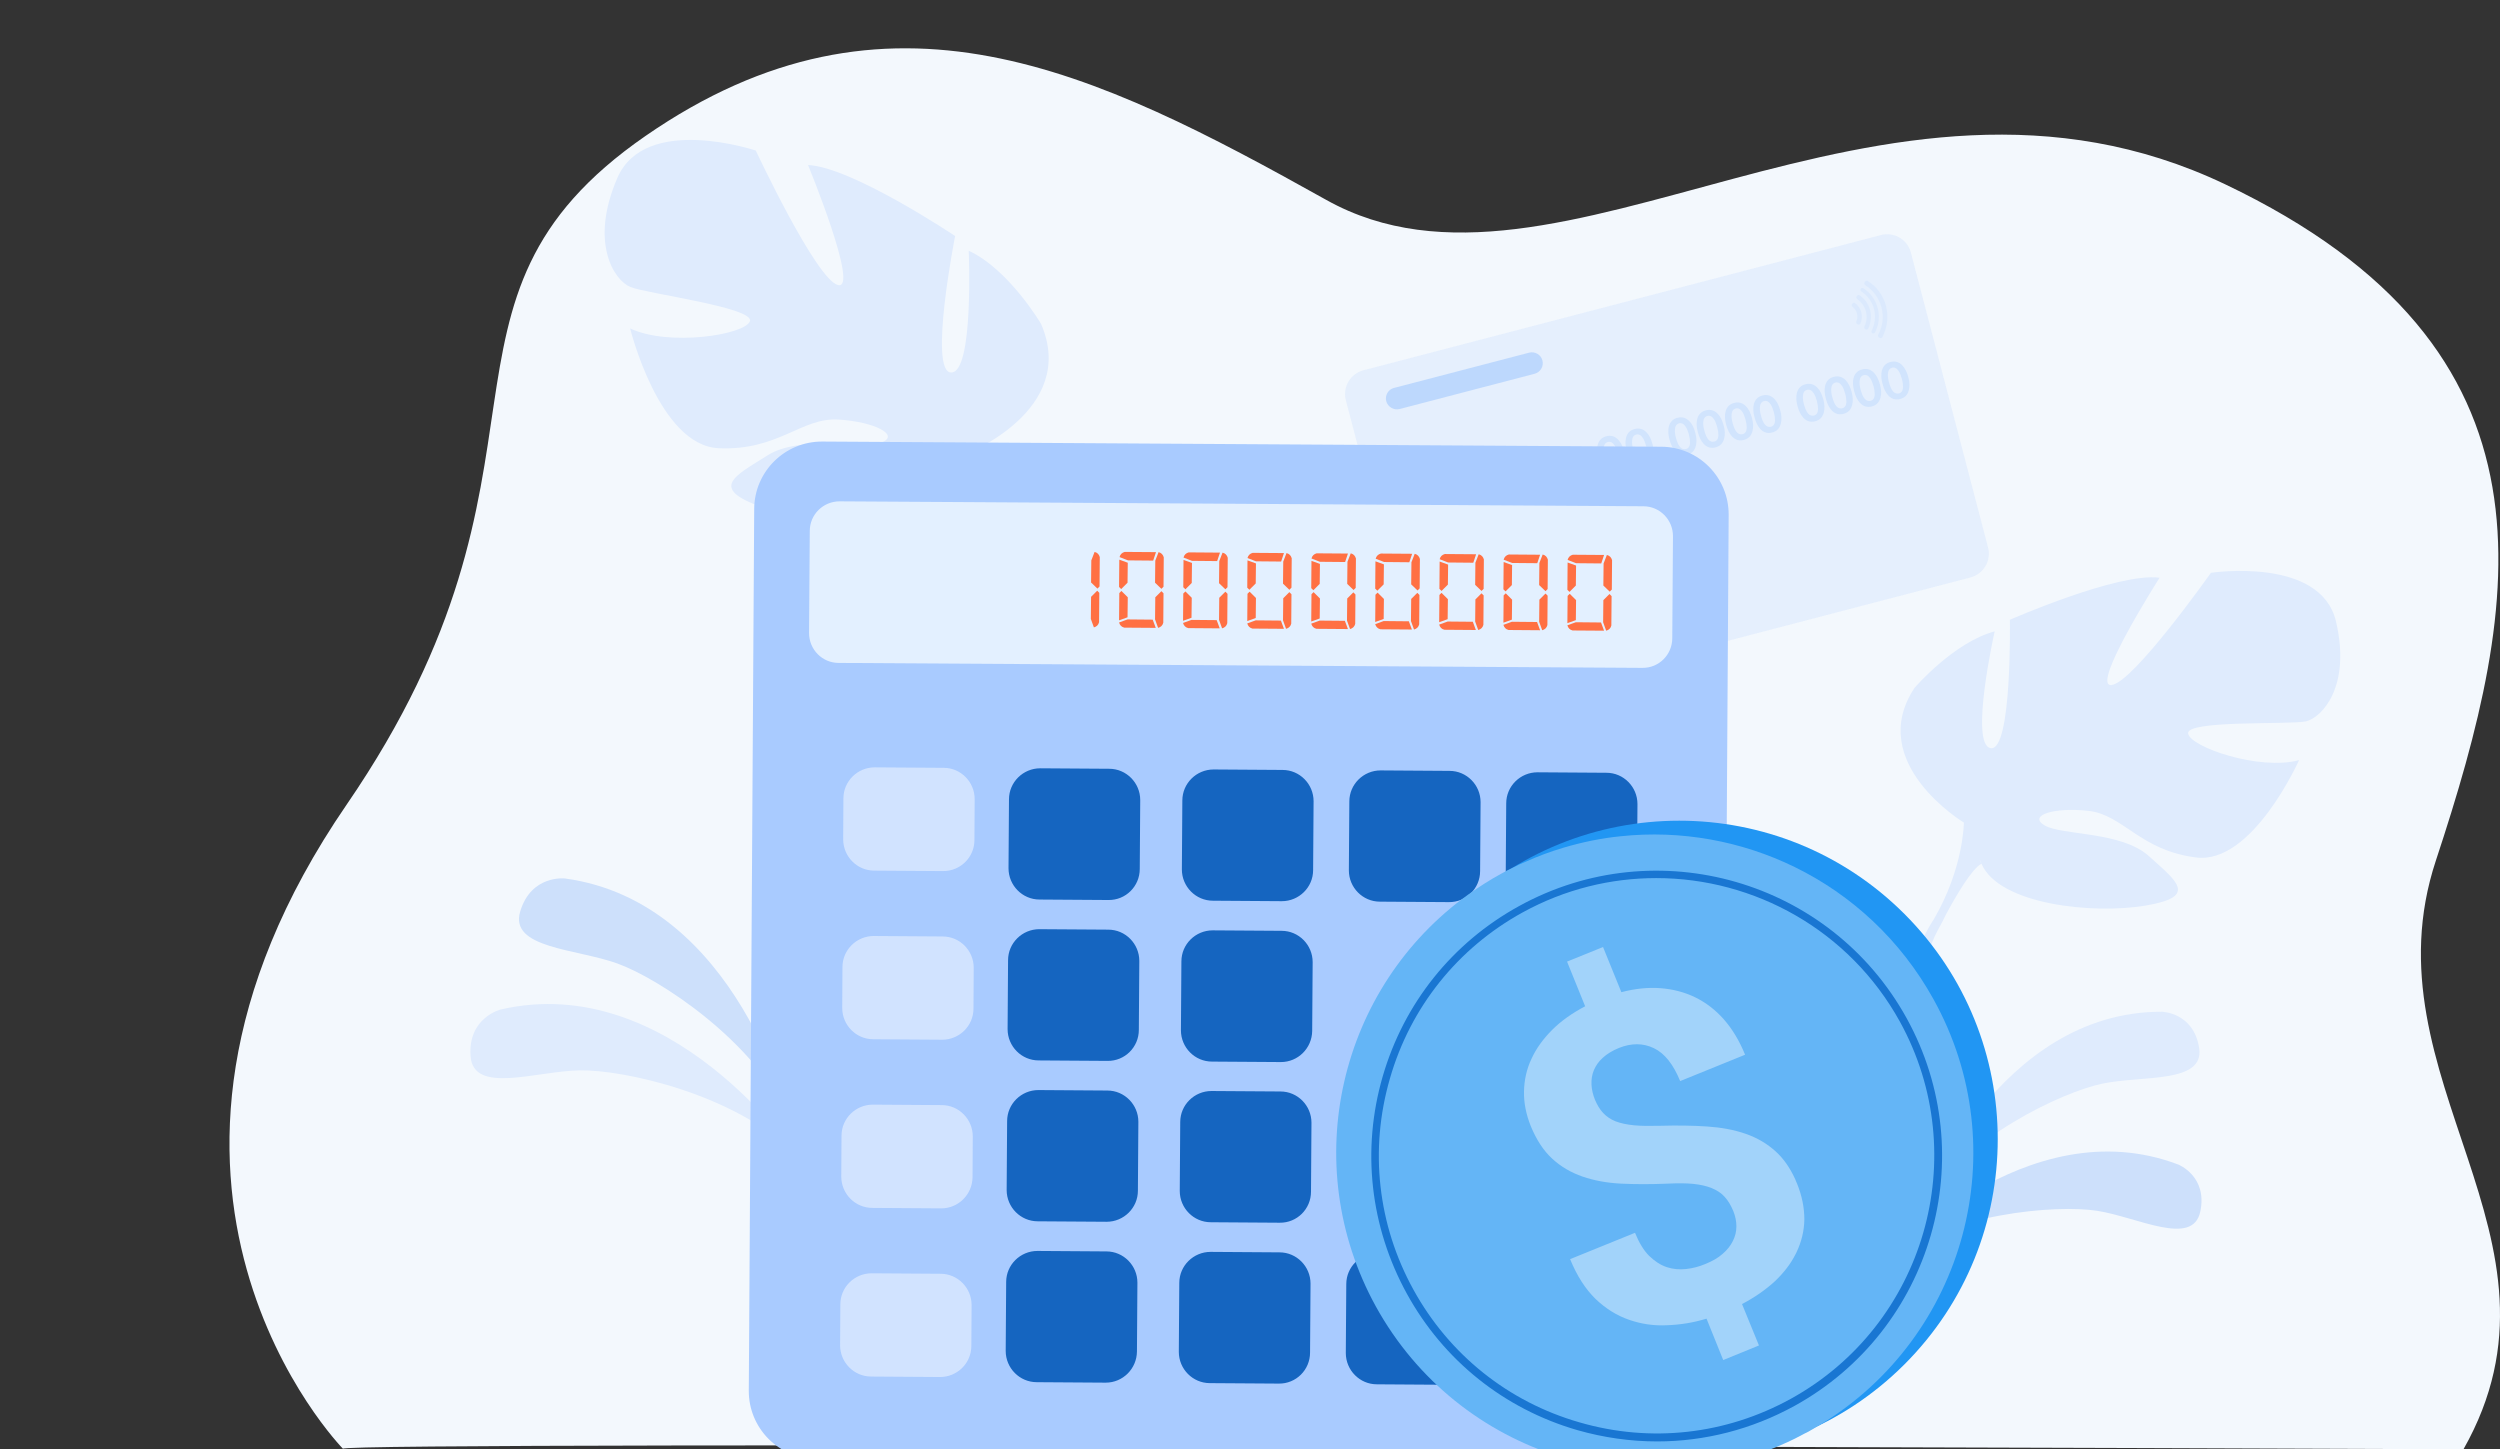 <svg width="207" height="120" viewBox="0 0 207 120" fill="none" xmlns="http://www.w3.org/2000/svg">
  <rect x="0" y="0" width="207" height="120" fill="#333333" stroke="none"/>
  <g clip-path="url(#clip0)">
    <path
      d="M28.398 119.958C28.398 119.958 7.055 98.17 28.697 66.63C48.039 38.442 33.594 24.978 53.456 11.251C73.527 -2.628 90.609 5.822 109.822 16.556C129.034 27.291 155.574 1.597 184.231 15.254C212.9 28.912 208.782 49.786 201.69 71.256C195.701 89.374 213.901 102.464 203.976 120C203.989 119.986 27.8 119.307 28.398 119.958Z"
      fill="#F3F8FD"
    />
    <path
      d="M65.371 92.647C65.371 92.647 61.08 74.683 46.777 72.738C46.777 72.738 43.988 72.409 43.073 75.469C42.157 78.53 47.693 78.544 51.111 79.775C54.544 81.005 62.524 86.211 65.371 92.647Z"
      fill="#CDE0FB"
    />
    <path
      d="M65.897 95.617C65.897 95.617 55.514 80.335 41.451 83.588C41.451 83.588 38.729 84.264 38.964 87.451C39.185 90.64 44.374 88.688 48.004 88.625C51.633 88.561 60.95 90.606 65.897 95.617Z"
      fill="#DFEBFD"
    />
    <path
      d="M156.158 104.436C156.158 104.436 167.748 91.613 180.373 96.429C180.373 96.429 182.809 97.399 182.182 100.331C181.554 103.263 177.009 100.785 173.646 100.255C170.296 99.731 161.386 100.428 156.158 104.436Z"
      fill="#CDE0FB"
    />
    <path
      d="M159.18 99.812C159.18 99.812 165.478 83.729 179.004 83.773C179.004 83.773 181.635 83.823 182.089 86.775C182.543 89.727 177.413 89.031 174.082 89.724C170.751 90.416 162.655 94.212 159.18 99.812Z"
      fill="#DFEBFD"
    />
    <path
      d="M193.419 51.452C192.15 46.06 183.065 47.428 183.065 47.428C183.065 47.428 176.618 56.556 174.829 56.721C173.041 56.887 178.815 47.835 178.815 47.835C175.37 47.383 166.418 51.319 166.418 51.319C166.418 51.319 166.605 62.233 164.828 61.947C163.051 61.66 165.159 52.278 165.159 52.278C161.781 53.171 158.525 56.953 158.525 56.953C154.407 63.16 162.609 68.109 162.609 68.109C162.609 68.109 162.598 71.891 160.103 76.146C160.103 76.146 159.551 76.929 158.966 78.274L159.883 78.307C159.96 78.065 160.059 77.833 160.159 77.613V77.602C160.225 77.458 160.324 77.271 160.446 77.028C160.744 76.499 160.942 76.102 161.075 75.816C161.969 74.14 163.249 71.957 164.066 71.516C164.066 71.516 163.967 71.373 163.89 71.097C163.945 71.23 164.011 71.373 164.066 71.516C165.512 74.901 173.295 75.728 177.677 74.978C182.06 74.239 180.205 72.949 177.931 70.888C175.657 68.826 170.734 69.179 169.31 68.352C167.886 67.525 170.027 66.82 172.92 67.139C175.812 67.459 177.159 70.403 181.828 70.998C186.498 71.604 190.361 62.939 190.361 62.939C187.094 63.832 181.353 61.859 181.177 60.734C180.989 59.61 189.567 60.017 190.924 59.731C192.26 59.422 194.689 56.831 193.419 51.452Z"
      fill="#DFEBFD"
    />
    <path
      d="M51.116 14.735C53.429 9.393 62.58 12.466 62.58 12.466C62.58 12.466 67.556 23.108 69.377 23.599C71.198 24.089 66.905 13.664 66.905 13.664C70.549 13.829 79.084 19.542 79.084 19.542C79.084 19.542 76.862 30.819 78.755 30.842C80.646 30.877 80.211 20.762 80.211 20.762C83.538 22.299 86.199 26.817 86.199 26.817C89.309 33.995 79.906 37.626 79.906 37.626C79.906 37.626 79.216 41.55 81.01 46.418C81.01 46.418 81.435 47.334 81.792 48.826L80.843 48.694C80.805 48.435 80.756 48.174 80.693 47.923L80.695 47.911C80.65 47.76 80.583 47.531 80.51 47.266C80.308 46.654 80.171 46.21 80.084 45.894C79.475 43.997 78.554 41.493 77.785 40.889C77.785 40.889 77.917 40.756 78.051 40.479C77.968 40.609 77.882 40.75 77.785 40.889C75.655 44.138 67.451 43.55 63.062 41.981C58.672 40.411 60.832 39.413 63.564 37.699C66.298 35.974 71.329 37.248 72.947 36.658C74.568 36.057 72.488 34.932 69.436 34.74C66.387 34.536 64.445 37.339 59.502 37.112C54.56 36.886 52.176 27.194 52.176 27.194C55.387 28.711 61.687 27.725 62.093 26.596C62.487 25.465 53.544 24.315 52.202 23.765C50.836 23.211 48.803 20.077 51.116 14.735Z"
      fill="#DFEBFD"
    />
    <g opacity="0.7">
      <path
        d="M158.219 20.906L164.612 45.336C164.898 46.408 164.24 47.524 163.168 47.81L120.303 59.009C119.23 59.295 118.115 58.637 117.829 57.564L111.435 33.135C111.149 32.063 111.807 30.947 112.88 30.661L155.745 19.462C156.817 19.176 157.933 19.819 158.219 20.906Z"
        fill="#DFEBFD"
      />
      <g opacity="0.5">
        <path
          opacity="0.5"
          d="M140.441 48.525L129.013 51.514C128.527 51.643 128.026 51.343 127.898 50.871L127.869 50.756C127.74 50.27 128.041 49.769 128.513 49.655L139.94 46.666C140.427 46.537 140.927 46.837 141.042 47.309L141.07 47.424C141.228 47.896 140.927 48.396 140.441 48.525Z"
          fill="#0069FF"
        />
        <g opacity="0.5">
          <path
            opacity="0.5"
            d="M134.477 37.369C134.591 37.784 134.605 38.141 134.52 38.456C134.42 38.842 134.191 39.085 133.805 39.185C133.418 39.285 133.104 39.185 132.832 38.899C132.617 38.67 132.46 38.356 132.346 37.927C132.231 37.498 132.217 37.154 132.288 36.854C132.389 36.468 132.617 36.225 133.004 36.124C133.39 36.024 133.719 36.124 133.99 36.411C134.205 36.639 134.362 36.954 134.477 37.369ZM133.948 37.512C133.876 37.255 133.79 37.04 133.69 36.883C133.533 36.639 133.347 36.539 133.132 36.596C132.918 36.654 132.803 36.825 132.789 37.111C132.775 37.312 132.803 37.541 132.875 37.798C133.061 38.513 133.333 38.813 133.704 38.728C133.919 38.67 134.033 38.499 134.048 38.213C134.048 37.998 134.019 37.769 133.948 37.512Z"
            fill="#0069FF"
          />
          <path
            opacity="0.5"
            d="M136.822 36.768C136.937 37.183 136.951 37.541 136.865 37.855C136.765 38.241 136.536 38.484 136.15 38.585C135.764 38.685 135.449 38.585 135.178 38.299C134.963 38.07 134.806 37.755 134.691 37.326C134.577 36.911 134.563 36.554 134.634 36.253C134.734 35.867 134.963 35.624 135.349 35.524C135.735 35.424 136.064 35.524 136.336 35.81C136.551 36.024 136.708 36.339 136.822 36.768ZM136.293 36.897C136.222 36.639 136.136 36.425 136.036 36.268C135.878 36.024 135.692 35.924 135.478 35.981C135.263 36.039 135.149 36.21 135.135 36.496C135.12 36.697 135.149 36.925 135.22 37.183C135.406 37.898 135.678 38.198 136.05 38.113C136.265 38.055 136.379 37.884 136.393 37.598C136.393 37.398 136.365 37.169 136.293 36.897Z"
            fill="#0069FF"
          />
          <path
            opacity="0.5"
            d="M140.369 35.839C140.484 36.253 140.498 36.611 140.412 36.925C140.312 37.312 140.083 37.555 139.697 37.655C139.311 37.755 138.996 37.655 138.725 37.369C138.51 37.14 138.353 36.825 138.238 36.396C138.124 35.981 138.11 35.624 138.181 35.324C138.281 34.937 138.51 34.694 138.896 34.594C139.282 34.494 139.611 34.594 139.883 34.88C140.098 35.095 140.255 35.409 140.369 35.839ZM139.84 35.967C139.769 35.71 139.683 35.495 139.583 35.338C139.425 35.095 139.239 34.995 139.025 35.052C138.81 35.109 138.696 35.281 138.682 35.567C138.667 35.767 138.696 35.996 138.767 36.253C138.953 36.968 139.225 37.269 139.597 37.183C139.812 37.126 139.926 36.954 139.94 36.668C139.94 36.468 139.912 36.239 139.84 35.967Z"
            fill="#0069FF"
          />
          <path
            opacity="0.5"
            d="M142.715 35.223C142.83 35.638 142.844 35.996 142.758 36.31C142.658 36.697 142.429 36.94 142.043 37.04C141.657 37.14 141.342 37.04 141.07 36.754C140.856 36.525 140.698 36.21 140.584 35.781C140.47 35.367 140.455 35.009 140.527 34.709C140.627 34.322 140.856 34.079 141.242 33.979C141.628 33.879 141.957 33.979 142.229 34.265C142.443 34.48 142.601 34.809 142.715 35.223ZM142.186 35.352C142.114 35.095 142.029 34.88 141.928 34.723C141.771 34.48 141.585 34.38 141.371 34.437C141.156 34.494 141.042 34.666 141.027 34.952C141.013 35.152 141.042 35.381 141.113 35.638C141.299 36.353 141.571 36.654 141.943 36.568C142.157 36.511 142.272 36.339 142.286 36.053C142.286 35.853 142.257 35.624 142.186 35.352Z"
            fill="#0069FF"
          />
          <path
            opacity="0.5"
            d="M145.061 34.608C145.175 35.023 145.189 35.381 145.104 35.696C145.003 36.082 144.775 36.325 144.388 36.425C144.002 36.525 143.688 36.425 143.416 36.139C143.201 35.91 143.044 35.595 142.93 35.166C142.815 34.752 142.801 34.394 142.872 34.094C142.973 33.707 143.201 33.464 143.588 33.364C143.974 33.264 144.303 33.364 144.574 33.65C144.789 33.865 144.946 34.194 145.061 34.608ZM144.531 34.737C144.46 34.48 144.374 34.265 144.274 34.108C144.117 33.865 143.931 33.765 143.716 33.822C143.502 33.879 143.387 34.051 143.373 34.337C143.359 34.537 143.387 34.766 143.459 35.023C143.645 35.738 143.916 36.039 144.288 35.953C144.503 35.896 144.617 35.724 144.632 35.438C144.632 35.238 144.603 35.009 144.531 34.737Z"
            fill="#0069FF"
          />
          <path
            opacity="0.5"
            d="M147.406 33.993C147.52 34.408 147.535 34.766 147.449 35.081C147.349 35.467 147.12 35.71 146.734 35.81C146.348 35.91 146.033 35.81 145.761 35.524C145.547 35.295 145.389 34.98 145.275 34.551C145.16 34.136 145.146 33.779 145.218 33.479C145.318 33.092 145.547 32.849 145.933 32.749C146.319 32.649 146.648 32.749 146.92 33.035C147.134 33.25 147.292 33.579 147.406 33.993ZM146.877 34.122C146.805 33.865 146.719 33.65 146.619 33.493C146.462 33.25 146.276 33.15 146.061 33.207C145.847 33.264 145.733 33.436 145.718 33.722C145.704 33.922 145.733 34.151 145.804 34.408C145.99 35.123 146.262 35.424 146.634 35.338C146.848 35.281 146.963 35.109 146.977 34.823C146.977 34.623 146.948 34.394 146.877 34.122Z"
            fill="#0069FF"
          />
          <path
            opacity="0.5"
            d="M150.967 33.064C151.082 33.479 151.096 33.836 151.01 34.151C150.91 34.537 150.681 34.78 150.295 34.88C149.909 34.98 149.594 34.88 149.323 34.594C149.108 34.365 148.951 34.051 148.836 33.622C148.722 33.207 148.708 32.849 148.779 32.549C148.879 32.163 149.108 31.92 149.494 31.82C149.88 31.719 150.209 31.82 150.481 32.105C150.696 32.32 150.853 32.649 150.967 33.064ZM150.438 33.193C150.367 32.935 150.281 32.721 150.181 32.563C150.023 32.32 149.837 32.22 149.623 32.277C149.408 32.334 149.294 32.506 149.28 32.792C149.265 32.992 149.294 33.221 149.366 33.479C149.551 34.194 149.823 34.494 150.195 34.408C150.41 34.351 150.524 34.179 150.538 33.893C150.538 33.693 150.51 33.464 150.438 33.193Z"
            fill="#0069FF"
          />
          <path
            opacity="0.5"
            d="M153.313 32.449C153.428 32.863 153.442 33.221 153.356 33.536C153.256 33.922 153.027 34.165 152.641 34.265C152.255 34.365 151.94 34.265 151.668 33.979C151.454 33.75 151.296 33.436 151.182 33.007C151.068 32.592 151.053 32.234 151.125 31.934C151.225 31.548 151.454 31.304 151.84 31.204C152.226 31.104 152.555 31.204 152.827 31.49C153.041 31.719 153.199 32.034 153.313 32.449ZM152.784 32.592C152.712 32.334 152.627 32.12 152.526 31.962C152.369 31.719 152.183 31.619 151.969 31.676C151.754 31.733 151.64 31.905 151.625 32.191C151.611 32.391 151.64 32.62 151.711 32.878C151.897 33.593 152.169 33.893 152.541 33.807C152.755 33.75 152.87 33.579 152.884 33.292C152.884 33.078 152.855 32.849 152.784 32.592Z"
            fill="#0069FF"
          />
          <path
            opacity="0.5"
            d="M155.659 31.834C155.773 32.248 155.788 32.606 155.702 32.921C155.602 33.307 155.373 33.55 154.987 33.65C154.6 33.75 154.286 33.65 154.014 33.364C153.799 33.135 153.642 32.821 153.528 32.392C153.413 31.977 153.399 31.619 153.471 31.319C153.571 30.933 153.799 30.689 154.186 30.589C154.572 30.489 154.901 30.589 155.173 30.875C155.387 31.104 155.544 31.419 155.659 31.834ZM155.13 31.977C155.058 31.719 154.972 31.505 154.872 31.347C154.715 31.104 154.529 31.004 154.314 31.061C154.1 31.119 153.985 31.29 153.971 31.576C153.957 31.776 153.985 32.005 154.057 32.263C154.243 32.978 154.515 33.278 154.886 33.192C155.101 33.135 155.215 32.964 155.23 32.678C155.23 32.463 155.201 32.234 155.13 31.977Z"
            fill="#0069FF"
          />
          <path
            opacity="0.5"
            d="M158.005 31.219C158.119 31.634 158.133 31.991 158.047 32.306C157.947 32.692 157.718 32.935 157.332 33.035C156.946 33.135 156.631 33.035 156.36 32.749C156.145 32.52 155.988 32.206 155.873 31.776C155.759 31.362 155.745 31.004 155.816 30.704C155.916 30.318 156.145 30.075 156.531 29.974C156.918 29.874 157.246 29.974 157.518 30.26C157.733 30.489 157.89 30.804 158.005 31.219ZM157.475 31.362C157.404 31.104 157.318 30.89 157.218 30.732C157.061 30.489 156.875 30.389 156.66 30.446C156.446 30.504 156.331 30.675 156.317 30.961C156.303 31.162 156.331 31.39 156.403 31.648C156.589 32.363 156.86 32.663 157.232 32.578C157.447 32.52 157.561 32.349 157.575 32.063C157.575 31.848 157.547 31.619 157.475 31.362Z"
            fill="#0069FF"
          />
        </g>
        <path
          opacity="0.5"
          d="M127.068 30.947L115.898 33.865C115.412 33.993 114.911 33.693 114.782 33.221C114.654 32.735 114.954 32.234 115.426 32.12L126.61 29.202C127.097 29.073 127.597 29.374 127.712 29.846C127.84 30.318 127.554 30.818 127.068 30.947Z"
          fill="#0069FF"
        />
        <g opacity="0.5">
          <g opacity="0.5">
            <path
              opacity="0.5"
              d="M154.114 25.869C154.028 25.555 153.842 25.283 153.599 25.097C153.528 25.04 153.428 25.069 153.385 25.14L153.342 25.212C153.299 25.283 153.328 25.355 153.385 25.398C153.556 25.526 153.699 25.727 153.757 25.955C153.814 26.184 153.799 26.427 153.699 26.628C153.671 26.699 153.699 26.771 153.757 26.814L153.828 26.856C153.9 26.899 154 26.871 154.043 26.785C154.157 26.513 154.2 26.184 154.114 25.869Z"
              fill="#0069FF"
            />
          </g>
          <g opacity="0.5">
            <path
              opacity="0.5"
              d="M154.843 25.684C154.7 25.154 154.386 24.725 153.971 24.454C153.899 24.411 153.799 24.425 153.756 24.511L153.728 24.554C153.685 24.625 153.714 24.711 153.771 24.754C154.114 24.997 154.386 25.355 154.5 25.784C154.615 26.227 154.557 26.671 154.371 27.042C154.343 27.114 154.357 27.2 154.429 27.243L154.472 27.271C154.543 27.314 154.643 27.286 154.686 27.214C154.901 26.742 154.972 26.198 154.843 25.684Z"
              fill="#0069FF"
            />
          </g>
          <g opacity="0.5">
            <path
              opacity="0.5"
              d="M155.473 25.512C155.287 24.811 154.858 24.239 154.286 23.867C154.214 23.824 154.114 23.838 154.071 23.924C154.028 23.996 154.057 24.082 154.114 24.125C154.615 24.453 155.015 24.968 155.172 25.583C155.33 26.213 155.244 26.842 154.972 27.386C154.929 27.457 154.958 27.543 155.029 27.586C155.101 27.629 155.201 27.6 155.244 27.529C155.559 26.928 155.659 26.213 155.473 25.512Z"
              fill="#0069FF"
            />
          </g>
          <g opacity="0.5">
            <path
              opacity="0.5"
              d="M156.16 25.34C155.931 24.453 155.373 23.724 154.644 23.266C154.572 23.224 154.472 23.238 154.429 23.324L154.386 23.395C154.343 23.467 154.372 23.552 154.429 23.595C155.073 24.01 155.573 24.654 155.788 25.455C156.002 26.256 155.874 27.057 155.516 27.729C155.473 27.8 155.502 27.886 155.573 27.929L155.645 27.972C155.716 28.015 155.816 27.986 155.859 27.915C156.26 27.128 156.388 26.227 156.16 25.34Z"
              fill="#0069FF"
            />
          </g>
        </g>
      </g>
    </g>
    <path
      d="M137.603 120.792H67.57C64.473 120.772 61.981 118.24 62 115.144L62.448 42.13C62.468 39.034 64.999 36.541 68.096 36.56L137.563 36.989C140.66 37.008 143.153 39.54 143.133 42.637L142.685 115.65C142.666 118.747 140.7 120.811 137.603 120.792Z"
      fill="#A9CBFF"
    />
    <path
      d="M135.991 55.299L69.444 54.89C68.081 54.89 66.99 53.78 66.99 52.417L67.049 43.965C67.049 42.601 68.159 41.511 69.522 41.511L136.069 41.919C137.432 41.919 138.522 43.03 138.522 44.393L138.464 52.845C138.464 54.209 137.354 55.319 135.991 55.299Z"
      fill="#E3F0FF"
    />
    <path
      d="M91.706 87.842L85.999 87.803C84.578 87.803 83.429 86.635 83.429 85.213L83.468 79.507C83.468 78.085 84.636 76.936 86.058 76.936L91.764 76.975C93.186 76.975 94.335 78.143 94.335 79.565L94.296 85.271C94.296 86.712 93.127 87.861 91.706 87.842Z"
      fill="#1565C0"
    />
    <path
      d="M91.628 101.163L85.922 101.124C84.5 101.124 83.351 99.956 83.351 98.534L83.39 92.828C83.39 91.406 84.558 90.257 85.98 90.257L91.686 90.296C93.108 90.296 94.257 91.464 94.257 92.886L94.218 98.592C94.218 100.014 93.049 101.163 91.628 101.163Z"
      fill="#1565C0"
    />
    <path
      d="M91.549 114.484L85.843 114.445C84.421 114.445 83.272 113.277 83.272 111.855L83.311 106.149C83.311 104.727 84.48 103.578 85.901 103.578L91.608 103.617C93.029 103.617 94.178 104.785 94.178 106.207L94.139 111.913C94.12 113.335 92.971 114.484 91.549 114.484Z"
      fill="#1565C0"
    />
    <path
      d="M106.058 87.939L100.352 87.9C98.93 87.9 97.781 86.732 97.781 85.31L97.82 79.604C97.82 78.182 98.989 77.033 100.411 77.033L106.117 77.072C107.538 77.072 108.688 78.24 108.688 79.662L108.649 85.368C108.629 86.79 107.48 87.939 106.058 87.939Z"
      fill="#1565C0"
    />
    <path
      d="M105.961 101.241L100.255 101.202C98.833 101.202 97.684 100.034 97.684 98.612L97.723 92.906C97.723 91.484 98.891 90.335 100.313 90.335L106.019 90.374C107.441 90.374 108.59 91.542 108.59 92.964L108.551 98.671C108.551 100.112 107.382 101.261 105.961 101.241Z"
      fill="#1565C0"
    />
    <path
      d="M105.883 114.562L100.177 114.523C98.755 114.523 97.606 113.355 97.606 111.933L97.645 106.227C97.645 104.805 98.814 103.656 100.236 103.656L105.942 103.695C107.363 103.695 108.512 104.864 108.512 106.285L108.473 111.992C108.473 113.433 107.305 114.582 105.883 114.562Z"
      fill="#1565C0"
    />
    <path
      d="M119.789 101.338L114.083 101.299C112.661 101.299 111.512 100.131 111.512 98.709L111.551 93.003C111.551 91.581 112.719 90.432 114.141 90.432L119.847 90.471C121.269 90.471 122.418 91.64 122.418 93.061L122.379 98.768C122.379 100.189 121.23 101.338 119.789 101.338Z"
      fill="#2B478B"
    />
    <path
      d="M119.71 114.66L114.004 114.621C112.582 114.621 111.433 113.452 111.433 112.03L111.472 106.324C111.472 104.902 112.641 103.753 114.062 103.753L119.768 103.792C121.19 103.792 122.339 104.961 122.339 106.383L122.3 112.089C122.3 113.511 121.132 114.66 119.71 114.66Z"
      fill="#1565C0"
    />
    <path
      opacity="0.5"
      d="M78.093 72.126L72.386 72.087C70.965 72.087 69.816 70.918 69.816 69.496L69.835 66.108C69.835 64.686 71.004 63.537 72.425 63.537L78.132 63.576C79.553 63.576 80.702 64.744 80.702 66.166L80.683 69.555C80.683 70.977 79.534 72.126 78.093 72.126Z"
      fill="#FBFDFF"
    />
    <path
      opacity="0.5"
      d="M78.014 86.089L72.308 86.05C70.886 86.05 69.737 84.882 69.737 83.46L69.756 80.071C69.756 78.65 70.925 77.501 72.347 77.501L78.053 77.54C79.474 77.54 80.623 78.708 80.623 80.13L80.604 83.519C80.604 84.94 79.435 86.089 78.014 86.089Z"
      fill="#FBFDFF"
    />
    <path
      opacity="0.5"
      d="M77.935 100.053L72.229 100.014C70.808 100.014 69.658 98.846 69.658 97.424L69.678 94.035C69.678 92.614 70.846 91.464 72.268 91.464L77.974 91.503C79.396 91.503 80.545 92.672 80.545 94.094L80.526 97.482C80.506 98.904 79.357 100.053 77.935 100.053Z"
      fill="#FBFDFF"
    />
    <path
      opacity="0.5"
      d="M77.838 114.017L72.132 113.978C70.71 113.978 69.561 112.81 69.561 111.388L69.581 107.999C69.581 106.578 70.749 105.429 72.171 105.429L77.877 105.468C79.299 105.468 80.448 106.636 80.448 108.058L80.428 111.447C80.428 112.868 79.26 114.017 77.838 114.017Z"
      fill="#FBFDFF"
    />
    <path
      d="M91.782 74.521L86.076 74.482C84.654 74.482 83.505 73.314 83.505 71.892L83.544 66.186C83.544 64.764 84.713 63.615 86.134 63.615L91.841 63.654C93.262 63.654 94.411 64.822 94.411 66.244L94.372 71.95C94.372 73.391 93.204 74.54 91.782 74.521Z"
      fill="#1565C0"
    />
    <path
      d="M106.136 74.618L100.429 74.579C99.008 74.579 97.859 73.411 97.859 71.989L97.898 66.283C97.898 64.861 99.066 63.712 100.488 63.712L106.194 63.751C107.616 63.751 108.765 64.92 108.765 66.341L108.726 72.048C108.726 73.469 107.557 74.618 106.136 74.618Z"
      fill="#1565C0"
    />
    <path
      d="M119.963 74.696L114.257 74.657C112.835 74.657 111.686 73.489 111.686 72.067L111.725 66.361C111.725 64.939 112.893 63.79 114.315 63.79L120.021 63.829C121.443 63.829 122.592 64.998 122.592 66.419L122.553 72.126C122.553 73.567 121.384 74.716 119.963 74.696Z"
      fill="#1565C0"
    />
    <path
      d="M132.875 88.154L127.168 88.115C125.747 88.115 124.598 86.947 124.598 85.525L124.637 79.818C124.637 78.397 125.805 77.248 127.227 77.248L132.933 77.287C134.355 77.287 135.504 78.455 135.504 79.877L135.465 85.583C135.465 87.024 134.296 88.173 132.875 88.154Z"
      fill="#F99746"
    />
    <path
      d="M132.953 74.853L127.247 74.814C125.825 74.814 124.676 73.645 124.676 72.223L124.715 66.517C124.715 65.095 125.883 63.946 127.305 63.946L133.011 63.985C134.433 63.985 135.582 65.154 135.582 66.576L135.543 72.282C135.543 73.704 134.375 74.853 132.953 74.853Z"
      fill="#1565C0"
    />
    <path
      d="M132.719 114.796L127.013 114.757C125.591 114.757 124.442 113.589 124.442 112.167L124.559 93.159C124.559 91.737 125.728 90.588 127.149 90.588L132.856 90.627C134.277 90.627 135.426 91.796 135.426 93.217L135.309 112.225C135.29 113.666 134.141 114.815 132.719 114.796Z"
      fill="#F99746"
    />
    <path
      d="M90.341 48.23L90.361 46.399L90.633 45.698C90.867 45.757 91.003 45.912 91.062 46.127L91.042 48.561L90.867 48.736L90.341 48.23ZM90.848 48.911L91.023 49.087L91.003 51.521C90.945 51.755 90.789 51.891 90.575 51.95L90.322 51.248L90.341 49.418L90.848 48.911Z"
      fill="#FF7043"
    />
    <path
      d="M93.379 46.594L93.36 48.249L92.834 48.775L92.659 48.6L92.678 46.34L93.379 46.594ZM92.659 51.365L92.678 49.106L92.853 48.931L93.379 49.456L93.36 51.112L92.659 51.365ZM95.697 51.988L93.087 51.969C92.853 51.91 92.717 51.755 92.659 51.54L93.36 51.287L95.443 51.307L95.697 51.988ZM95.482 46.418L93.399 46.399L92.698 46.126C92.756 45.892 92.912 45.756 93.126 45.698L95.716 45.717L95.482 46.418ZM95.638 48.249L95.658 46.418L95.93 45.717C96.164 45.776 96.3 45.931 96.359 46.146L96.339 48.58L96.164 48.755L95.638 48.249ZM96.164 48.95L96.339 49.126L96.32 51.56C96.261 51.794 96.106 51.93 95.891 51.988L95.638 51.287L95.658 49.456L96.164 48.95Z"
      fill="#FF7043"
    />
    <path
      d="M98.696 46.614L98.677 48.269L98.151 48.795L97.976 48.62L97.995 46.36L98.696 46.614ZM97.956 51.404L97.976 49.145L98.151 48.97L98.677 49.496L98.657 51.151L97.956 51.404ZM100.994 52.028L98.385 52.008C98.151 51.95 98.015 51.794 97.956 51.58L98.657 51.327L100.741 51.346L100.994 52.028ZM100.78 46.458L98.696 46.438L97.995 46.166C98.054 45.932 98.209 45.796 98.424 45.737L101.014 45.757L100.78 46.458ZM100.936 48.288L100.955 46.458L101.228 45.757C101.462 45.815 101.598 45.971 101.657 46.185L101.637 48.62L101.462 48.795L100.936 48.288ZM101.462 48.99L101.637 49.165L101.618 51.599C101.559 51.833 101.403 51.969 101.189 52.028L100.936 51.327L100.955 49.496L101.462 48.99Z"
      fill="#FF7043"
    />
    <path
      d="M103.993 46.652L103.974 48.308L103.448 48.834L103.273 48.658L103.292 46.399L103.993 46.652ZM103.273 51.424L103.292 49.165L103.468 48.989L103.993 49.515L103.974 51.17L103.273 51.424ZM106.311 52.066L103.701 52.047C103.468 51.989 103.331 51.833 103.273 51.618L103.974 51.365L106.058 51.385L106.311 52.066ZM106.077 46.496L103.993 46.477L103.292 46.204C103.351 45.971 103.507 45.834 103.721 45.776L106.311 45.795L106.077 46.496ZM106.233 48.327L106.253 46.496L106.525 45.795C106.759 45.854 106.895 46.01 106.954 46.224L106.934 48.658L106.759 48.834L106.233 48.327ZM106.759 49.028L106.934 49.203L106.915 51.638C106.856 51.872 106.7 52.008 106.486 52.066L106.233 51.365L106.253 49.535L106.759 49.028Z"
      fill="#FF7043"
    />
    <path
      d="M109.291 46.691L109.272 48.346L108.746 48.872L108.571 48.697L108.59 46.438L109.291 46.691ZM108.571 51.462L108.59 49.203L108.765 49.028L109.291 49.554L109.272 51.209L108.571 51.462ZM111.609 52.086L108.999 52.066C108.765 52.008 108.629 51.852 108.571 51.638L109.272 51.385L111.355 51.404L111.609 52.086ZM111.375 46.535L109.291 46.516L108.59 46.243C108.648 46.009 108.804 45.873 109.018 45.815L111.609 45.834L111.375 46.535ZM111.55 48.346L111.57 46.516L111.842 45.815C112.076 45.873 112.212 46.029 112.271 46.243L112.251 48.678L112.076 48.853L111.55 48.346ZM112.057 49.047L112.232 49.223L112.212 51.657C112.154 51.891 111.998 52.027 111.784 52.086L111.531 51.385L111.55 49.554L112.057 49.047Z"
      fill="#FF7043"
    />
    <path
      d="M114.588 46.73L114.568 48.385L114.043 48.911L113.867 48.736L113.887 46.477L114.588 46.73ZM113.867 51.501L113.887 49.242L114.062 49.067L114.588 49.593L114.568 51.248L113.867 51.501ZM116.905 52.125L114.296 52.105C114.062 52.047 113.926 51.891 113.867 51.677L114.568 51.423L116.652 51.443L116.905 52.125ZM116.691 46.555L114.607 46.535L113.906 46.263C113.965 46.029 114.121 45.892 114.335 45.834L116.925 45.853L116.691 46.555ZM116.847 48.385L116.867 46.555L117.139 45.853C117.373 45.912 117.509 46.068 117.568 46.282L117.548 48.716L117.373 48.892L116.847 48.385ZM117.353 49.087L117.529 49.262L117.509 51.696C117.451 51.93 117.295 52.066 117.081 52.125L116.828 51.423L116.847 49.593L117.353 49.087Z"
      fill="#FF7043"
    />
    <path
      d="M119.904 46.75L119.885 48.405L119.359 48.931L119.184 48.756L119.203 46.496L119.904 46.75ZM119.164 51.521L119.184 49.262L119.359 49.087L119.885 49.612L119.865 51.268L119.164 51.521ZM122.202 52.164L119.593 52.144C119.359 52.086 119.223 51.93 119.164 51.716L119.865 51.463L121.949 51.482L122.202 52.164ZM121.988 46.594L119.904 46.574L119.203 46.302C119.262 46.068 119.417 45.932 119.632 45.873L122.222 45.893L121.988 46.594ZM122.144 48.425L122.163 46.594L122.436 45.893C122.67 45.951 122.806 46.107 122.864 46.321L122.845 48.756L122.67 48.931L122.144 48.425ZM122.67 49.126L122.845 49.301L122.825 51.735C122.767 51.969 122.611 52.105 122.397 52.164L122.144 51.463L122.163 49.632L122.67 49.126Z"
      fill="#FF7043"
    />
    <path
      d="M125.202 46.789L125.183 48.444L124.657 48.97L124.482 48.795L124.501 46.536L125.202 46.789ZM124.482 51.56L124.501 49.301L124.676 49.126L125.202 49.652L125.183 51.307L124.482 51.56ZM127.52 52.184L124.91 52.164C124.676 52.106 124.54 51.95 124.482 51.736L125.183 51.482L127.267 51.502L127.52 52.184ZM127.286 46.633L125.202 46.614L124.501 46.341C124.56 46.107 124.715 45.971 124.93 45.912L127.52 45.932L127.286 46.633ZM127.442 48.444L127.461 46.614L127.734 45.912C127.968 45.971 128.104 46.127 128.162 46.341L128.143 48.775L127.968 48.95L127.442 48.444ZM127.968 49.145L128.143 49.321L128.124 51.755C128.065 51.989 127.909 52.125 127.695 52.184L127.442 51.482L127.461 49.652L127.968 49.145Z"
      fill="#FF7043"
    />
    <path
      d="M130.499 46.828L130.48 48.483L129.954 49.009L129.779 48.834L129.798 46.575L130.499 46.828ZM129.779 51.599L129.798 49.34L129.973 49.165L130.499 49.691L130.48 51.346L129.779 51.599ZM132.817 52.222L130.207 52.203C129.973 52.145 129.837 51.989 129.779 51.775L130.48 51.521L132.563 51.541L132.817 52.222ZM132.583 46.653L130.499 46.633L129.798 46.36C129.856 46.127 130.012 45.99 130.226 45.932L132.817 45.951L132.583 46.653ZM132.758 48.483L132.778 46.653L133.05 45.951C133.284 46.01 133.42 46.166 133.479 46.38L133.459 48.814L133.284 48.989L132.758 48.483ZM133.265 49.184L133.44 49.36L133.42 51.794C133.362 52.028 133.206 52.164 132.992 52.222L132.739 51.521L132.758 49.691L133.265 49.184Z"
      fill="#FF7043"
    />
    <path
      d="M157.689 112.969C167.987 102.671 167.987 85.975 157.689 75.677C147.391 65.379 130.695 65.379 120.398 75.677C110.1 85.975 110.1 102.671 120.398 112.969C130.695 123.267 147.391 123.267 157.689 112.969Z"
      fill="#2196F3"
    />
    <path
      d="M150.745 117.948C150.414 118.142 150.083 118.337 149.752 118.532C149.635 118.59 149.518 118.649 149.401 118.707C149.148 118.843 148.876 118.98 148.622 119.116C136.061 125.29 120.753 120.557 113.918 108.171C107.413 96.349 110.899 81.723 121.591 74.05C122.448 73.446 123.344 72.862 124.278 72.356C124.61 72.161 124.96 71.986 125.291 71.83C125.622 71.654 125.953 71.499 126.304 71.362C127.336 70.895 128.388 70.505 129.439 70.194C131.017 69.726 132.614 69.395 134.211 69.24C139.177 68.714 144.182 69.629 148.603 71.791C153.296 74.089 157.367 77.809 160.093 82.736C166.968 95.122 162.742 110.644 150.745 117.948Z"
      fill="#64B5F6"
    />
    <path
      d="M137.21 119.35C135.009 119.35 132.789 119.038 130.608 118.415C124.551 116.662 119.527 112.65 116.489 107.119C113.451 101.588 112.73 95.2 114.483 89.144C116.235 83.087 120.247 78.062 125.778 75.024C137.191 68.733 151.583 72.901 157.873 84.314C164.164 95.726 159.996 110.119 148.584 116.409C145.039 118.357 141.144 119.35 137.21 119.35ZM137.132 72.706C133.374 72.706 129.576 73.622 126.07 75.55C120.695 78.51 116.781 83.398 115.086 89.299C113.373 95.2 114.074 101.413 117.034 106.788C119.994 112.163 124.882 116.078 130.783 117.772C136.684 119.486 142.897 118.785 148.272 115.825C159.373 109.71 163.424 95.687 157.308 84.586C153.121 77.01 145.253 72.706 137.132 72.706Z"
      fill="#1976D2"
    />
    <path
      opacity="0.4"
      d="M148.797 98.005C148.739 97.869 148.681 97.752 148.642 97.635C148.213 96.7 147.687 95.941 147.045 95.356C146.324 94.694 145.487 94.207 144.532 93.876C143.578 93.545 142.507 93.35 141.338 93.272C140.17 93.195 138.885 93.175 137.502 93.214C136.645 93.234 135.924 93.234 135.301 93.175C134.697 93.117 134.172 93 133.763 92.844C133.334 92.669 133.003 92.435 132.731 92.143C132.458 91.851 132.244 91.481 132.068 91.072C131.893 90.643 131.796 90.215 131.776 89.806C131.757 89.397 131.815 88.988 131.971 88.618C132.127 88.248 132.36 87.897 132.711 87.586C133.042 87.274 133.49 87.001 134.055 86.768C135.087 86.359 136.041 86.359 136.937 86.787C137.833 87.216 138.554 88.131 139.118 89.514L144.493 87.332C144.026 86.183 143.442 85.21 142.741 84.411C142.04 83.613 141.241 83.009 140.365 82.58C139.488 82.152 138.515 81.899 137.482 81.821C136.45 81.743 135.36 81.86 134.25 82.152L132.731 78.413L129.751 79.62L131.25 83.32C130.179 83.885 129.264 84.528 128.524 85.268C127.784 86.008 127.2 86.807 126.81 87.663C126.401 88.52 126.206 89.436 126.187 90.371C126.167 91.325 126.362 92.279 126.752 93.253C127.219 94.382 127.803 95.278 128.524 95.941C129.244 96.603 130.082 97.09 131.036 97.421C131.99 97.752 133.062 97.947 134.23 98.005C135.418 98.063 136.703 98.063 138.086 98.005C138.885 97.966 139.586 97.966 140.189 98.024C140.774 98.083 141.3 98.2 141.728 98.375C142.156 98.55 142.526 98.784 142.799 99.096C143.091 99.407 143.325 99.816 143.52 100.284C143.695 100.712 143.773 101.141 143.773 101.549C143.773 101.978 143.675 102.367 143.481 102.757C143.286 103.146 143.013 103.497 142.624 103.828C142.254 104.159 141.767 104.432 141.183 104.666C140.676 104.88 140.151 105.016 139.605 105.075C139.06 105.133 138.534 105.094 138.008 104.919C137.482 104.743 137.015 104.432 136.548 103.984C136.1 103.536 135.71 102.893 135.379 102.075L130.004 104.257C130.569 105.639 131.27 106.73 132.107 107.548C132.964 108.366 133.88 108.931 134.892 109.281C135.905 109.632 136.957 109.788 138.047 109.729C139.138 109.69 140.228 109.515 141.3 109.184L142.682 112.612L145.642 111.404L144.24 107.976C145.311 107.412 146.227 106.769 147.006 106.048C147.707 105.367 148.272 104.646 148.661 103.867C148.7 103.809 148.72 103.75 148.759 103.672C149.167 102.815 149.382 101.92 149.401 100.985C149.401 99.992 149.206 99.018 148.797 98.005Z"
      fill="white"
    />
  </g>
  <defs>
    <clipPath id="clip0">
      <rect width="207" height="120" fill="white" />
    </clipPath>
  </defs>
</svg>
